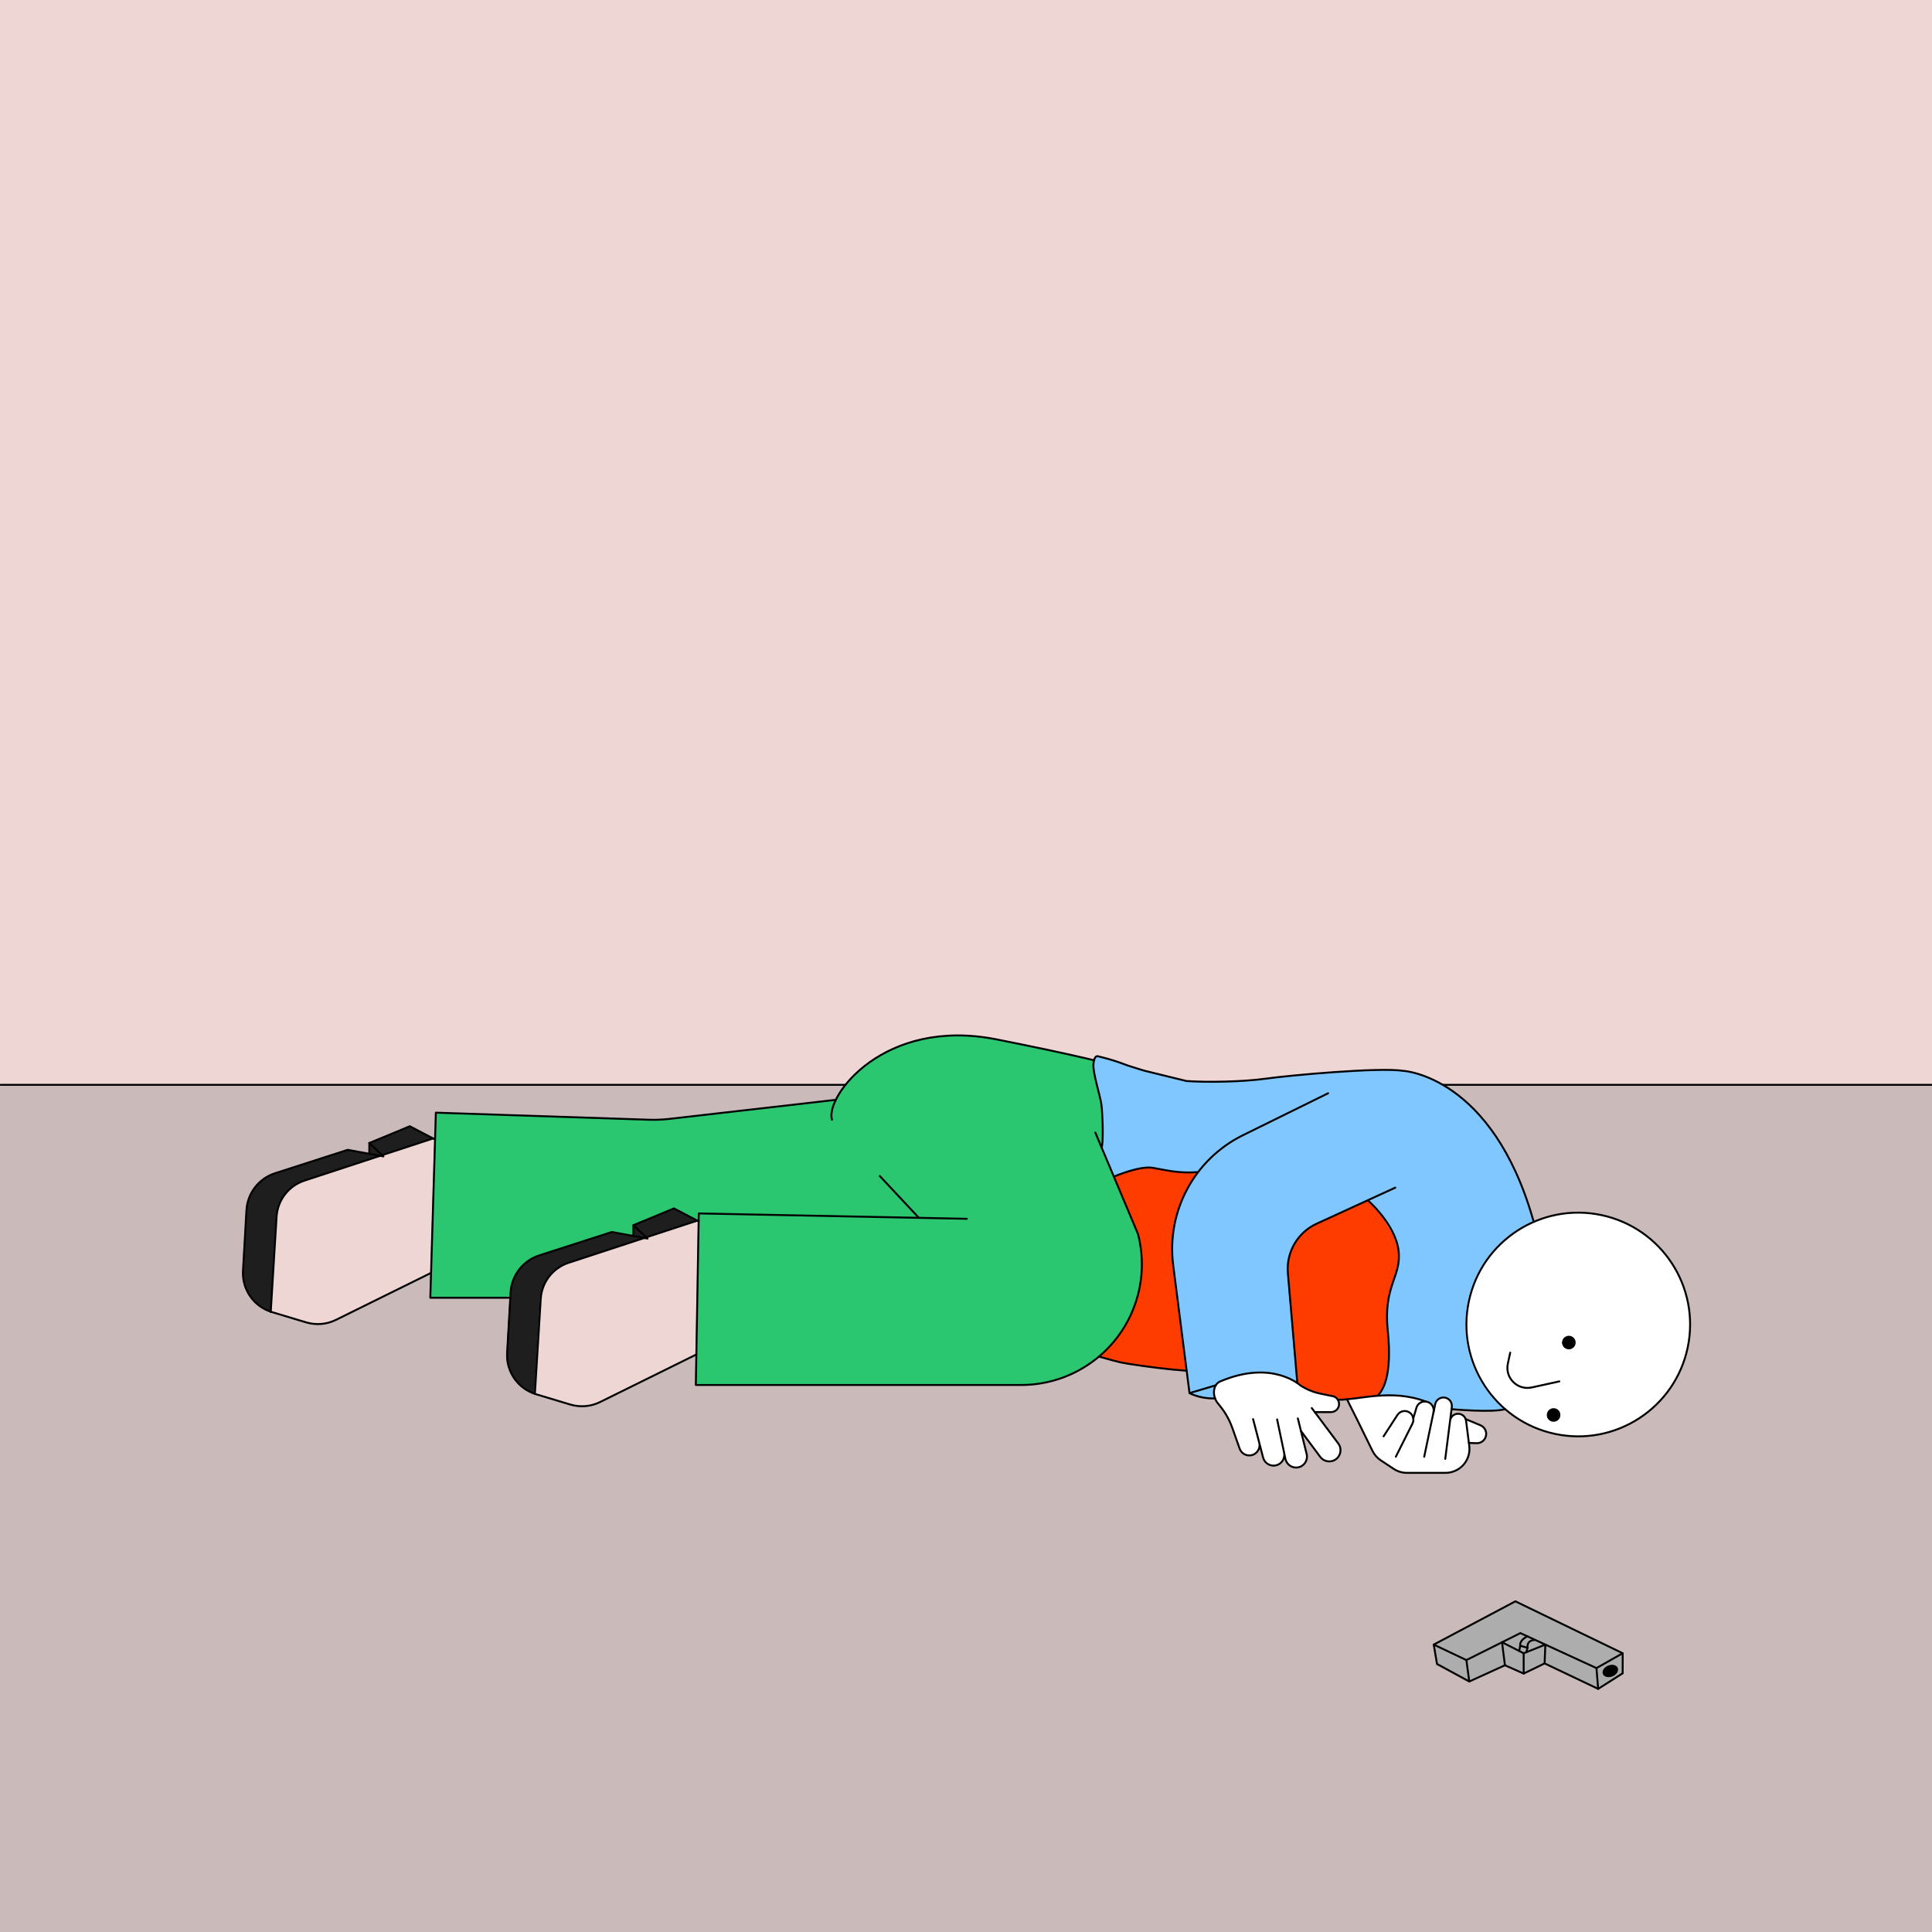 <?xml version="1.0" encoding="UTF-8"?><svg xmlns="http://www.w3.org/2000/svg" viewBox="0 0 1000 1000"><defs><style>.c{stroke-linecap:round;stroke-linejoin:round;}.c,.d{fill:none;stroke:#000;}.e{fill:#ff3c00;}.f{fill:#edd6d4;}.g{fill:#fff;}.h{fill:#cabbba;}.i{fill:#adadad;}.j{fill:#1e1e1e;}.k{fill:#2bc670;}.l{fill:#81c7ff;}.d{stroke-miterlimit:10;}</style></defs><g id="a"><rect class="f" width="1000" height="1000"/><rect class="h" y="561.51" width="1000" height="438.49"/><polygon class="f" points="361.26 632.26 360.55 631.89 297.73 652.48 292.95 654.07 290.43 655.24 288.49 656.44 285.95 658.51 283.6 661.18 281.84 664 280.73 666.54 280.01 668.97 279.56 671.81 277.98 697.37 276.49 721.56 288.14 725.08 293.81 726.79 296.56 727.53 298.35 727.83 300.51 727.98 302.01 727.98 303.68 727.8 306.52 727.22 308.57 726.54 312.23 724.82 360.07 701.2 361.26 632.26"/><polygon class="f" points="224.82 589.88 223.83 589.36 161.14 609.95 156.36 611.55 153.84 612.71 151.9 613.91 149.36 615.98 147.01 618.65 145.25 621.47 144.14 624.01 143.42 626.44 142.97 629.28 141.39 654.84 139.9 679.03 151.55 682.55 157.23 684.26 159.97 685 161.76 685.3 163.92 685.45 165.42 685.45 167.09 685.27 169.93 684.69 171.98 684.01 175.64 682.29 222.75 658.95 224.82 589.88"/><polygon class="k" points="569.86 594.11 570.36 591.29 570.42 586.33 570.35 582.24 570.01 575.71 569.64 571.24 568.69 567 567.37 561.62 566.28 556.19 565.63 552.75 565.63 550.51 565.91 548.92 555.45 546.48 543.77 543.91 531.7 541.38 516.15 538.24 509.24 537.04 501.15 536.22 493.41 536.04 487.72 536.37 483.61 536.82 479.94 537.4 475.94 538.23 471.34 539.45 463.55 542.24 457.42 545.16 451.86 548.47 446.01 552.78 442.94 555.47 438.87 559.67 435.52 563.91 432.24 569.38 378.14 575.58 340.74 579.86 225.24 576.02 222.37 671.81 262.1 671.81 293 651.65 361.26 632.26 359.8 716.97 415.24 716.97 487.65 716.97 526.45 716.97 533.38 716.75 539.33 715.97 547.23 714 552.74 711.95 560.2 708.15 567.32 703.19 570.94 700.01 575.05 695.82 577.82 692.64 582.21 685.88 584.75 681.46 587.2 675.34 588.97 668.27 590.08 663.02 590.5 658.99 590.5 651.09 589.92 644.88 588.66 638.79 587.29 635.55 574.73 605.69 569.86 594.11"/><polygon class="l" points="793.3 631.89 789.35 619.52 783.5 605.29 779.1 596.71 771.26 584.52 764.63 576.45 756.66 568.82 748.4 562.8 741.5 559.02 733.81 556.02 725.38 554.29 711.7 553.94 695.71 554.66 676.6 556.12 659.32 557.85 647.42 559.22 635.47 559.89 625.36 560.03 613.71 559.63 607.2 557.85 599.33 556.1 592.47 554.42 585.28 552.22 574.08 548.45 567.87 546.8 566.55 547.42 565.91 548.91 565.63 552.75 567.06 560.37 568.53 566.28 569.64 571.24 570.21 578.26 570.41 583.98 570.41 588.03 570.15 592.56 569.86 594.11 576.17 609.12 581.32 621.35 587.29 635.55 588.66 638.79 589.7 643.58 590.42 649.03 590.66 655.31 590.08 663.02 588.64 670.26 586.47 677 583.93 682.73 582.21 685.88 577.82 692.64 573.27 697.88 568.44 702.28 574.08 703.8 579.5 705.22 585.71 706.31 591.15 707.12 599.73 708.28 610.05 709.29 613.85 709.58 615.33 721.18 617.4 722.1 619.81 722.89 622.37 723.47 625.42 723.93 628.57 723.93 692.12 724.61 694.56 724.55 697.58 724.32 700.66 723.96 706.25 723.23 711.48 722.66 718.34 722.35 724.04 722.53 729.77 723.33 732.89 723.93 736.44 725.11 737.9 725.55 739.04 725.88 740.06 726.57 740.74 727.25 741.31 728.18 741.66 729.29 741.74 730.57 742.18 728.35 742.77 726.05 743.36 725.07 744.26 724.23 745.25 723.72 746.62 723.48 747.37 723.48 748.3 723.72 749.22 724.2 749.97 724.83 750.62 725.75 751.05 726.95 751.1 728.36 750.96 729.48 753.01 729.66 756.62 729.91 761.14 730.16 767.78 730.34 773.11 730.23 777.23 729.81 778.84 729.48 793.64 632.98 793.3 631.89"/><polygon class="e" points="723.5 646.15 721.11 639.2 715.66 630.19 712.1 625.88 707.6 621.35 679.35 634.39 676.55 636.19 674.62 637.78 672.45 639.99 670.37 642.74 668.92 645.24 667.12 649.85 666.28 654.24 666.21 658.69 666.56 662.72 671.02 714.64 671.13 715.95 672.81 717.25 674.26 718.12 676.02 719.04 678.13 719.97 679.29 720.4 681.66 721.12 683.87 721.6 685.84 722.01 688.48 722.56 689.87 722.85 691.02 723.44 691.57 723.93 692.12 724.61 693.78 724.6 696.16 724.45 697.59 724.32 700.66 723.96 706.25 723.23 710.32 722.76 712.65 722.56 713.84 721.02 715.1 719.22 716.81 715 718.08 708.87 718.51 703.85 718.44 695.26 717.59 684.14 717.74 676.84 718.94 669.53 721.22 662.06 722.85 656.92 723.72 652.58 723.5 646.15"/><polygon class="e" points="607.41 659.15 606.86 654.88 606.35 650.21 606.35 645.78 606.65 640.19 607.17 636.21 608.01 631.89 609.19 627.47 610.86 622.68 612.98 617.85 616.41 611.66 618.54 608.49 619.81 606.76 615.82 606.96 612.19 606.91 608.26 606.6 603.84 605.95 598.67 604.99 597.18 604.72 595.19 604.44 592.76 604.46 590 604.83 586.79 605.52 581.29 607.18 576.17 609.12 579.62 617.32 583.82 627.3 587.88 636.94 588.66 638.79 589.3 641.51 589.7 643.58 590.18 646.73 590.42 649.03 590.66 655.31 590.5 658.99 590.08 663.02 589.4 666.98 588.64 670.26 587.61 673.79 586.47 677 585.17 680.12 583.93 682.73 582.22 685.88 580.56 688.57 578.64 691.36 576.25 694.41 573.27 697.88 568.44 702.28 578.51 705 580.93 705.53 586.63 706.46 591.15 707.12 598.29 708.06 606.34 708.96 612.14 709.48 613.85 709.58 607.41 659.15"/><path class="g" d="m874.62,685.66c0,32.08-26,58.08-58.08,58.08s-58.08-26-58.08-58.08,26-58.08,58.08-58.08,58.08,26,58.08,58.08"/><polygon class="g" points="691.02 723.44 689.87 722.85 688.48 722.56 687.06 722.26 685.2 721.88 683.87 721.6 681.66 721.12 680.3 720.75 679.29 720.4 676.64 719.35 674.26 718.12 672.81 717.25 671.13 715.95 669.91 715.16 667.4 713.82 665.55 713 663.01 712.11 660.37 711.41 658.62 711.06 655.82 710.68 652.82 710.5 650.62 710.52 648.23 710.66 645.24 711.02 642.81 711.45 640.16 712.06 637.64 712.77 635.35 713.52 631.96 714.81 630.21 715.7 629.23 716.69 628.57 717.82 628.05 719.78 628.05 721.78 628.24 722.83 628.57 723.93 629.01 724.94 629.68 726.02 631.06 727.77 632.45 729.58 633.61 731.28 634.95 733.54 635.77 735.1 636.81 737.43 639.56 745.06 640.92 748.88 641.45 750.33 641.97 751.23 642.77 752.11 644.08 752.96 645.43 753.37 646.7 753.42 648.12 753.11 649.3 752.5 650.28 751.62 651.05 750.46 651.4 749.53 651.57 748.6 651.49 747.14 652.73 751.86 653.52 754.84 653.82 755.61 654.25 756.34 654.88 757.08 655.71 757.77 656.55 758.23 657.11 758.45 657.85 758.63 658.48 758.71 659.77 758.64 660.93 758.31 661.57 758 662.45 757.38 663.2 756.61 663.77 755.73 664.11 754.95 664.37 753.84 664.41 753.03 664.29 751.99 664.97 755.22 665.14 755.82 665.37 756.42 665.75 757.11 666.21 757.72 666.77 758.3 667.65 758.93 668.51 759.34 669.4 759.59 670.42 759.7 671.51 759.61 672.48 759.34 673.17 759.03 673.89 758.56 674.57 757.96 675.18 757.2 675.68 756.28 676.01 755.21 676.11 754.53 676.12 753.71 676.04 753.03 675.79 752 673.02 740.8 675.67 744.35 681.22 751.8 682.56 753.61 683.39 754.66 684.45 755.56 684.94 755.86 685.73 756.21 686.62 756.44 687.34 756.54 688.19 756.51 688.86 756.41 689.56 756.22 690.08 756.01 690.59 755.75 691.08 755.43 691.7 754.91 692.17 754.4 692.68 753.66 692.98 753.09 693.2 752.51 693.37 751.87 693.45 751.3 693.48 750.61 693.44 750.02 693.37 749.56 693.22 748.99 692.98 748.34 692.75 747.89 692.53 747.53 692.21 747.09 680.16 731.01 681.45 731.01 684.27 731.01 687.2 731.01 688.67 731.01 689.4 730.93 689.98 730.76 690.68 730.43 691.31 729.98 691.84 729.42 692.23 728.84 692.62 727.84 692.73 727.2 692.71 726.3 692.59 725.68 692.32 724.98 692.12 724.61 691.57 723.93 691.02 723.44"/><polygon class="g" points="696.88 724.38 700.6 731.87 704.81 740.39 706.46 743.75 708.39 747.68 709.08 749.09 709.66 750.26 710.18 751.32 710.64 752.14 711.24 753.02 712.15 754.11 713.01 754.94 714.72 756.2 715.79 756.91 717.85 758.27 720.87 760.27 722.32 761.12 723.87 761.77 724.7 762.02 726.22 762.33 727.63 762.44 729.31 762.44 747.84 762.44 750.51 762.15 751.65 761.84 752.69 761.45 753.94 760.83 754.94 760.21 756.13 759.27 757.13 758.26 758.29 756.72 758.9 755.65 759.63 753.9 760.02 752.4 760.2 751.03 760.25 749.67 759.95 746.97 763.9 747.11 765.05 747.01 766.24 746.59 766.97 746.14 767.82 745.32 768.37 744.47 768.72 743.57 768.9 742.61 768.86 741.72 768.69 740.87 768.22 739.81 767.57 738.96 767.02 738.46 766.13 737.92 758.29 734.64 757.94 733.9 757.4 733.19 756.88 732.71 756.25 732.31 755.51 732.02 754.68 731.86 753.96 731.87 752.88 732.11 752.08 732.52 751.35 733.12 750.83 733.78 750.26 735.03 750.78 730.96 751.1 728.36 751.05 726.95 750.62 725.75 749.97 724.83 749.22 724.2 748.3 723.72 747.37 723.48 746.16 723.48 745.25 723.72 744.26 724.23 743.36 725.07 742.77 726.05 742.41 727.3 741.74 730.57 741.66 729.29 741.31 728.18 740.74 727.25 740.06 726.57 739.52 726.18 738.43 725.7 736.44 725.11 732.89 723.93 729.77 723.32 727.76 722.97 724.04 722.53 719.96 722.32 714.88 722.41 711.48 722.66 696.88 724.38"/><polygon class="i" points="743.39 862.04 741.74 851.34 783.82 828.94 839.09 855.61 839.53 866.35 826.84 874.51 799.51 861.26 788.3 866.34 778.82 862.24 760.25 870.4 743.39 862.04"/><polygon class="j" points="360.55 631.89 348.48 625.57 327.51 634.25 327.51 639.84 316.34 637.78 295.55 644.48 278.45 649.99 275.33 651.33 273.26 652.57 270.71 654.61 268.69 656.77 267.02 659.13 265.76 661.53 264.76 664.25 264.17 666.9 263.85 670.51 263.49 676.77 262.12 700.71 262.16 703.18 262.5 705.68 263 707.69 264.04 710.42 265.31 712.76 266.52 714.49 268.33 716.54 270.12 718.13 272.94 720 276.13 721.44 276.49 721.56 276.73 717.86 279.29 676.23 279.56 671.81 280.28 667.66 281.84 664 283.6 661.18 285.95 658.51 288.48 656.44 290.43 655.24 292.95 654.08 360.55 631.89"/><polygon class="j" points="223.83 589.36 211.89 583.04 190.92 591.72 190.92 597.31 179.75 595.25 158.96 601.95 141.86 607.46 138.74 608.8 136.67 610.04 134.12 612.08 132.1 614.24 130.44 616.6 129.18 619 128.17 621.72 127.58 624.37 127.26 627.98 126.9 634.25 125.53 658.18 125.57 660.65 125.91 663.15 126.41 665.16 127.45 667.89 128.72 670.23 129.93 671.96 131.74 674.01 133.53 675.6 136.35 677.47 139.54 678.91 139.9 679.03 140.14 675.33 142.7 633.7 142.97 629.28 143.69 625.14 145.25 621.47 147.01 618.65 149.36 615.98 151.9 613.91 153.84 612.71 156.36 611.55 223.83 589.36"/><path d="m836.63,866.29c-1.39,1.59-3.92,2.26-5.65,1.49-1.73-.77-2.01-2.69-.62-4.28,1.39-1.59,3.92-2.26,5.65-1.49,1.73.77,2.01,2.69.62,4.28"/><path d="m811.26,697.99c-1.65-.23-2.8-1.75-2.57-3.4.23-1.65,1.75-2.79,3.4-2.57,1.65.23,2.8,1.75,2.57,3.4-.23,1.65-1.75,2.79-3.4,2.57"/><path d="m803.37,735.48c-1.65-.23-2.8-1.75-2.57-3.4.23-1.65,1.75-2.8,3.4-2.57,1.65.23,2.8,1.75,2.57,3.4-.23,1.65-1.75,2.79-3.4,2.57"/></g><g id="b"><line class="c" x1="746.81" y1="561.51" x2="1000.36" y2="561.51"/><line class="c" x1=".36" y1="561.51" x2="437.41" y2="561.51"/><line class="c" x1="790.63" y1="852.89" x2="790" y2="855.18"/><path class="c" d="m786.86,851.83l3.77,1.06c-.31-4.08,3.44-4.01,3.44-4.01"/><path class="c" d="m790.63,846.99s-4.19,1.66-3.77,4.84l-.52,2.71"/><line class="c" x1="777.45" y1="850.03" x2="778.95" y2="861.93"/><line class="c" x1="788.65" y1="866.24" x2="778.95" y2="861.93"/><polyline class="c" points="788.65 855.72 788.65 866.24 799.49 860.98"/><polyline class="c" points="777.45 850.03 788.65 855.72 799.87 851.24 799.49 860.98"/><polyline class="c" points="742.1 851.24 743.79 861.27 760.49 870.35"/><polyline class="c" points="759 859.25 760.49 870.35 778.95 861.93"/><line class="c" x1="827.2" y1="874.16" x2="799.49" y2="860.98"/><polyline class="c" points="839.89 855.72 839.89 866.1 827.2 874.16 826.33 863.4"/><polygon class="c" points="742.1 851.24 784.36 828.84 839.89 855.72 826.33 863.4 786.93 845.29 759 859.25 742.1 851.24"/><path class="c" d="m804.93,742.2c-31.28-6.61-51.28-37.33-44.67-68.61,6.61-31.28,37.33-51.28,68.61-44.67,31.28,6.61,51.28,37.33,44.67,68.61-6.61,31.28-37.33,51.28-68.61,44.67Z"/><path class="c" d="m811.62,697.89c-1.65-.23-2.8-1.75-2.57-3.4.23-1.65,1.75-2.79,3.4-2.57,1.65.23,2.8,1.75,2.57,3.4-.23,1.65-1.75,2.79-3.4,2.57Z"/><path class="c" d="m803.73,735.37c-1.65-.23-2.8-1.75-2.57-3.4.23-1.65,1.75-2.8,3.4-2.57,1.65.23,2.8,1.75,2.57,3.4-.23,1.65-1.75,2.79-3.4,2.57Z"/><path class="c" d="m807.11,715.01l-14.28,3.13c-7.38,1.62-13.96-4.93-12.37-12.32l1.22-5.69"/><path class="c" d="m614.21,709.5c-9.83-.71-20.16-2.03-30.56-3.66-2.42-.38-4.81-.9-7.18-1.56l-7.67-2.11"/><path class="c" d="m722.48,754l8.61-17.15c1.2-2.38.06-5.28-2.44-6.22-1.97-.74-4.19,0-5.34,1.76l-7.17,11.06"/><path class="c" d="m731.51,734.16l1.77-5.94c.79-1.87,2.71-3,4.72-2.78,2.69.29,4.55,2.85,3.99,5.5l-4.82,23.06"/><path class="c" d="m742,730.94l.85-4.12c.47-2.26,2.6-3.76,4.88-3.44,2.37.33,4.03,2.5,3.73,4.88l-3.4,26.85,2.49-19.7c.28-2.22,2.25-3.82,4.48-3.64,1.97.16,3.56,1.68,3.81,3.64l1.65,12.97c.64,5.01-1.83,9.92-6.24,12.39-1.85,1.04-3.94,1.58-6.06,1.58h-19.97c-2.43,0-4.81-.72-6.84-2.06l-6.68-4.42c-1.84-1.22-3.32-2.9-4.3-4.88l-8.22-16.75-3.68-7.33-1.27-2.62"/><path class="c" d="m758.65,734.53l7.63,3.19c1.8.75,2.97,2.51,2.97,4.46,0,2.73-2.27,4.92-5,4.82l-3.94-.14"/><path class="c" d="m751.32,729.38s20.84,1.93,27.74,0"/><path class="c" d="m360.43,701.08l-49.84,24.62c-4.79,2.37-10.29,2.82-15.4,1.29l-17.73-5.33c-9.34-2.81-15.53-11.66-14.97-21.39l1.8-31.34c.51-8.83,6.39-16.43,14.81-19.14l37.59-12.11,18.48,3.4-7.3-6.93,20.97-8.68,12.78,6.7"/><path class="c" d="m264.14,671.7h-41.41l2.87-95.79,110.18,3.66c3.54.12,7.09-.02,10.62-.43l86.21-9.87"/><line class="c" x1="334.51" y1="640.44" x2="360.91" y2="631.78"/><path class="c" d="m276.85,721.46l3.03-49.18c.53-8.58,6.24-15.98,14.41-18.66l39.22-12.85"/><line class="c" x1="327.87" y1="634.14" x2="327.87" y2="639.73"/><path class="c" d="m223.11,658.85l-49.24,24.32c-4.79,2.36-10.29,2.82-15.4,1.29l-17.73-5.33c-9.34-2.81-15.53-11.66-14.97-21.39l1.8-31.34c.51-8.83,6.39-16.43,14.81-19.14l37.59-12.11,18.48,3.4-7.3-6.93,20.97-8.68,13.06,6.85"/><line class="c" x1="197.78" y1="597.91" x2="224.19" y2="589.25"/><path class="c" d="m140.13,679.11l3.03-49.36c.53-8.58,6.24-15.98,14.41-18.66l39.22-12.86"/><line class="c" x1="191.15" y1="591.61" x2="191.15" y2="597.2"/><path class="c" d="m500.42,630.85l-138.73-2.78-1.53,88.8h168.4c28.53,0,53.44-19.33,60.51-46.98,2.62-10.24,2.6-20.97-.06-31.2l-22.07-52.46"/><path class="c" d="m793.66,631.78c-21.3-75.05-67.23-77.49-67.23-77.49-12.48-2.01-60.01,2.42-71.28,4.03-11.28,1.61-30.61,2.01-41.08,1.21l-21.24-5.21c-.92-.18-8.2-2.52-9.09-2.81-1.93-.63-6-2.51-15.51-4.81,0,0-1.87-.67-2.27,4.01-.4,4.68,3.61,16.71,4.14,21.12.54,4.41,1.16,18.82.11,22.18"/><path class="c" d="m430.61,579.55c-3.54-12.1,26.87-53.1,85-41.6,20.72,4.1,35.43,7.29,45.79,9.69l4.88,1.16"/><line class="c" x1="475.59" y1="630.35" x2="455.38" y2="608.72"/><path class="c" d="m687.42,565.87l-44.05,21.7c-25.18,12.4-39.69,39.43-36.14,67.26l8.46,66.24,13.58-4.04"/><path class="c" d="m722.19,614.72l-40.66,18.64c-9.75,4.47-15.71,14.52-14.96,25.23l4.92,57.26"/><path class="c" d="m692.48,724.51c10.89.18,27.33-5.86,45.53.93"/><path class="c" d="m678.97,728.82l13.68,18.27c2.47,3.24.92,7.96-2.99,9.1-2.38.69-4.93-.19-6.37-2.2l-9.91-13.3"/><path class="c" d="m680.52,730.91h8.4c2.58,0,4.55-2.32,4.13-4.86-.31-1.89-1.85-3.32-3.76-3.49l-5.95-1.23c-3.62-.75-7.05-2.19-10.18-4.17,0,0-14.45-13.63-41.53-2.16-4.07,1.72-4.16,7.71-1.41,11.17l1.56,1.96c2.61,3.29,4.65,6.98,6.05,10.93l3.8,10.74c.83,2.33,3.15,3.78,5.61,3.5,3.21-.37,5.35-3.49,4.53-6.62l-3.18-12.15,5.19,19.91c.74,2.85,3.57,4.63,6.46,4.08,3.07-.59,5.05-3.58,4.41-6.63l-3.62-17.21,4.3,20.45c.63,2.99,3.53,4.94,6.54,4.39,3.2-.59,5.24-3.75,4.46-6.9l-4.57-18.46"/><path class="c" d="m615.69,721.08s5.27,2.93,12.83,2.74h.4"/><path class="d" d="m576.53,609.02s13.24-5.7,20.06-4.57c6.82,1.14,13.26,3.05,23.58,2.21"/><path class="d" d="m707.96,621.24s14.1,12.24,15.9,25.86c1.8,13.62-8.01,17.98-5.56,41.69,2.45,23.7-2.68,31.1-5.29,33.67"/></g></svg>